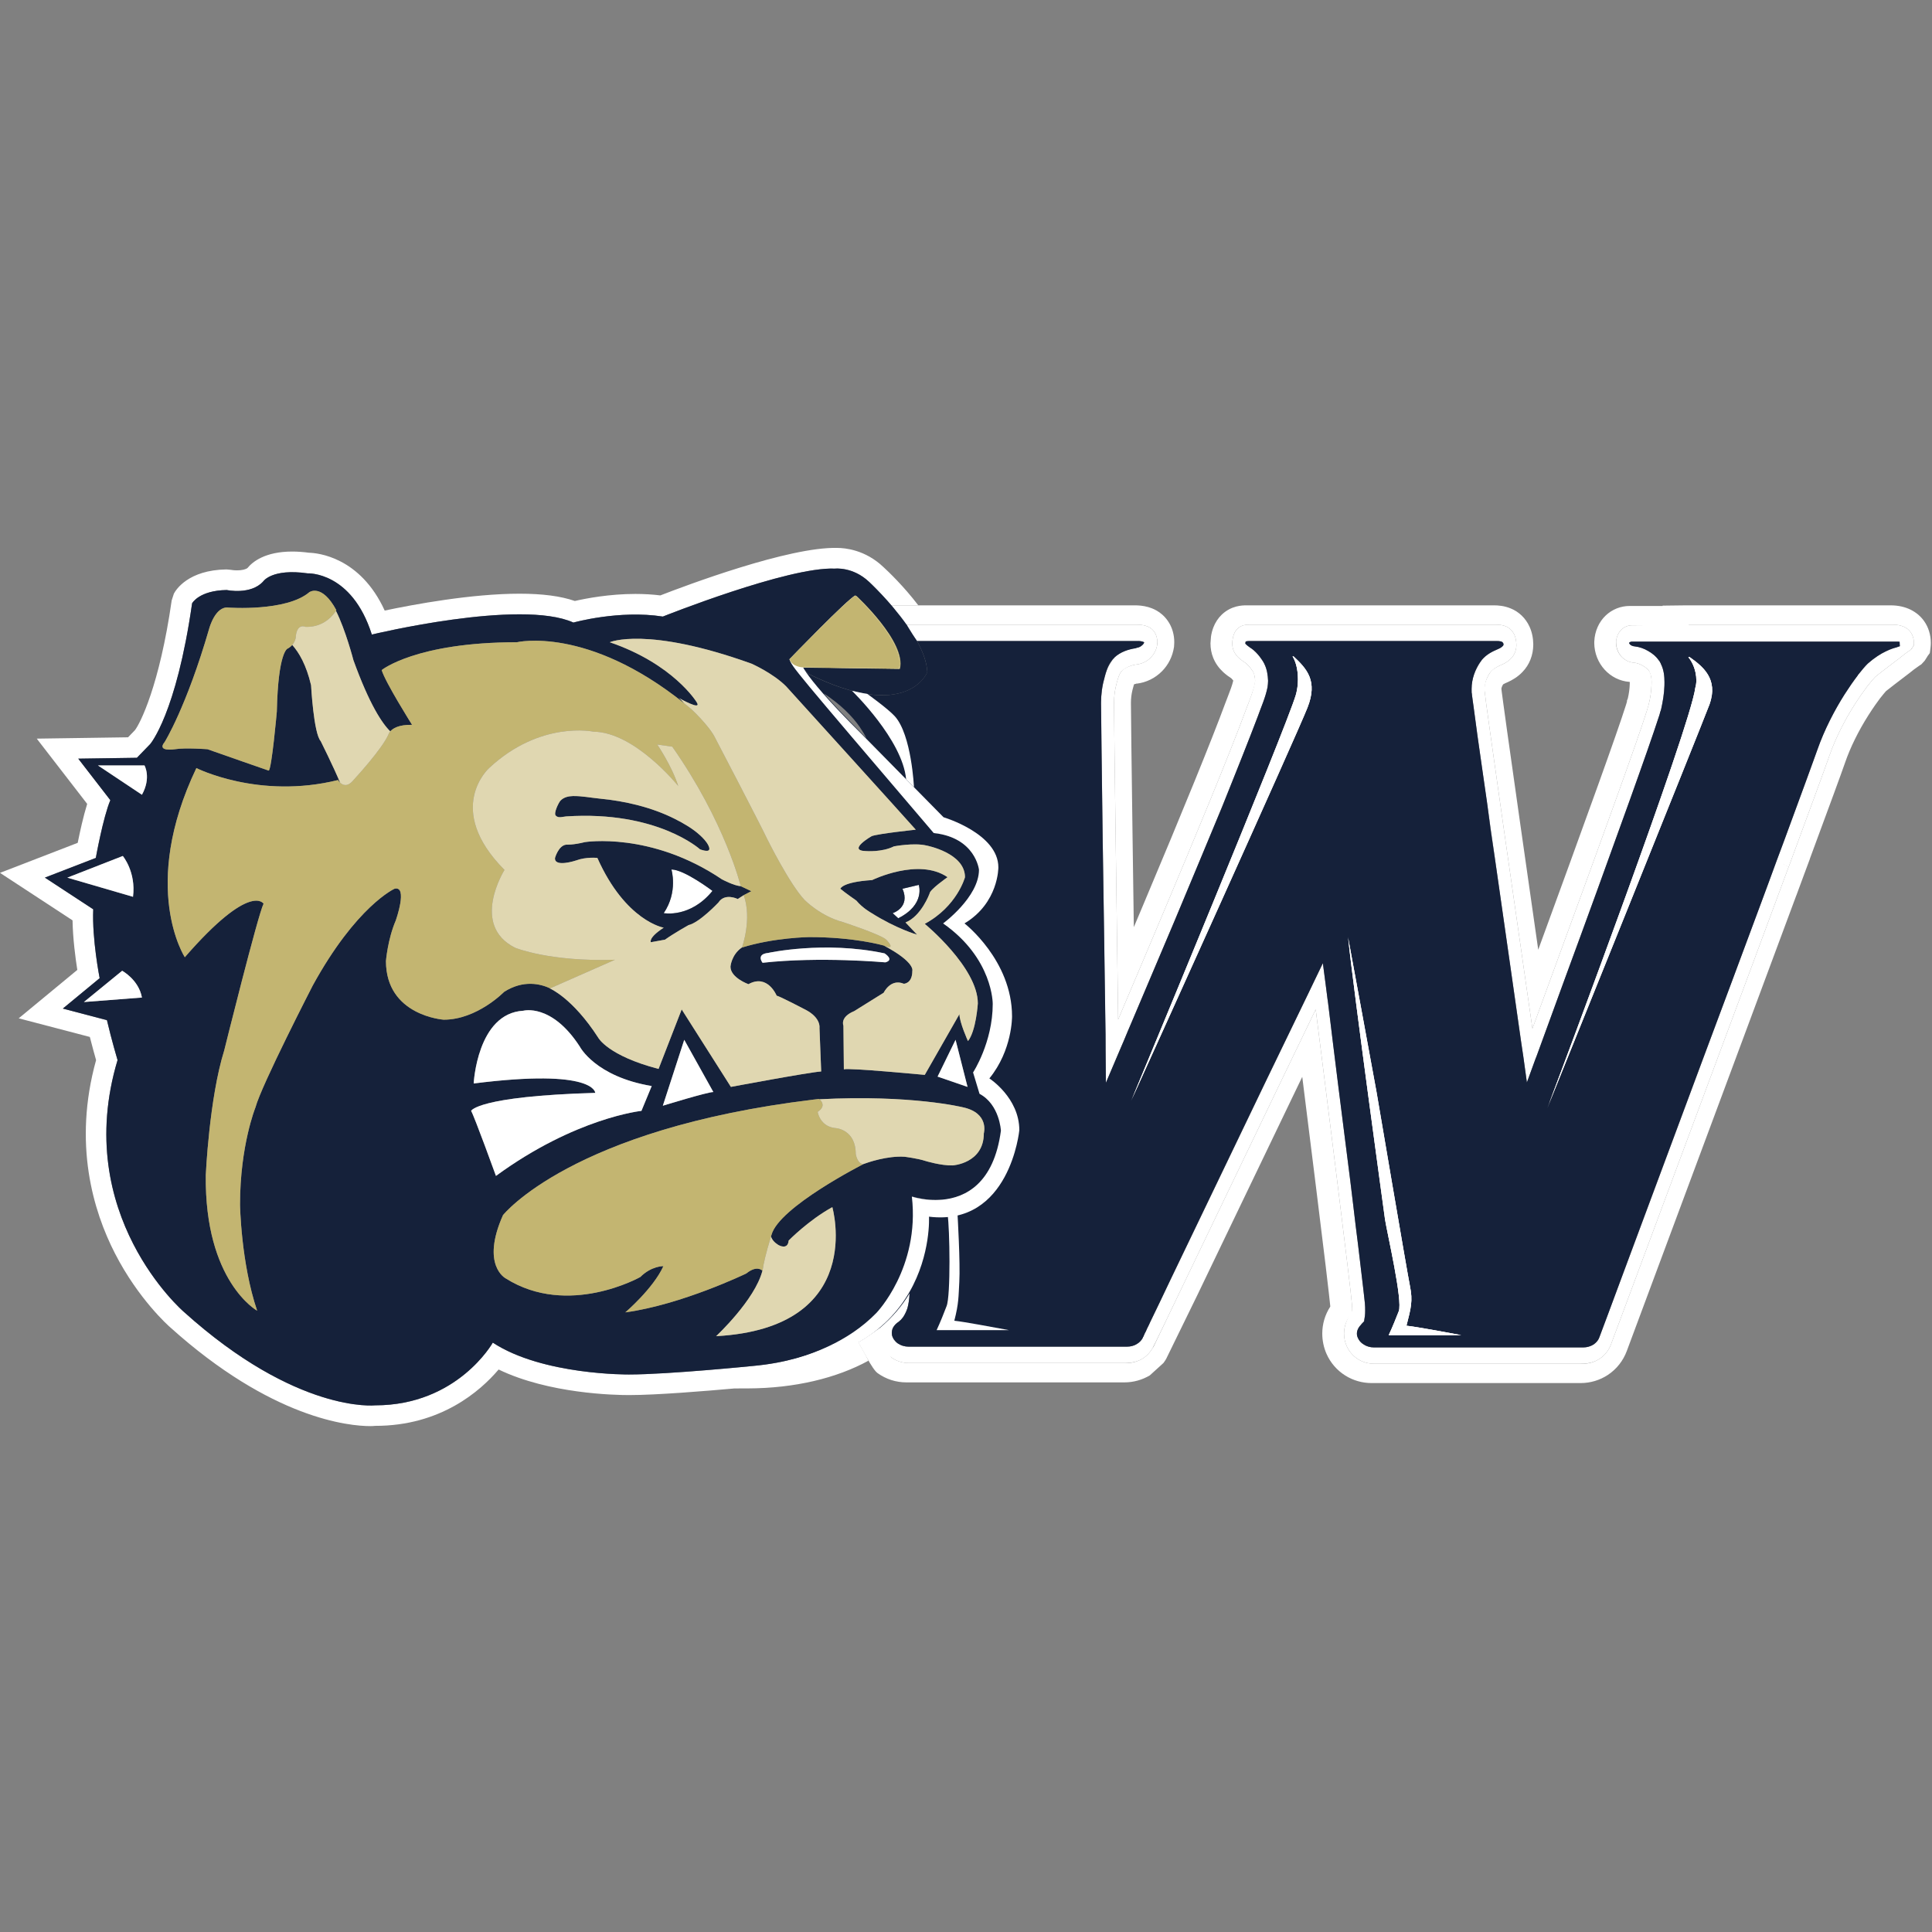<?xml version="1.0" encoding="UTF-8"?>
<svg width="200px" height="200px" viewBox="0 0 200 200" version="1.1" xmlns="http://www.w3.org/2000/svg" xmlns:xlink="http://www.w3.org/1999/xlink">
    <rect x="0" y="0" width="200" height="200" fill="#808080" stroke="none"/>
    <!-- Generator: Sketch 51.3 (57544) - http://www.bohemiancoding.com/sketch -->
    <title>wingate</title>
    <desc>Created with Sketch.</desc>
    <defs></defs>
    <g id="wingate" stroke="none" stroke-width="1" fill="none" fill-rule="evenodd">
        <g id="wingate_BGL" transform="translate(0, 55.721)">
            <g id="wingate">
                <g id="g10" transform="translate(100, 46.409) scale(-1, 1) rotate(-180) translate(-100, -46.409) translate(0, 0.909)" fill-rule="nonzero">
                    <g id="g12">
                        <path d="M94.926,81.278 C106.518,81.278 117.724,81.278 117.724,81.278 C117.973,81.28 118.269,81.239 118.407,81.164 C118.442,81.08 118.395,80.977 118.277,80.864 C117.902,80.61 117.787,80.589 117.677,80.563 C116.797,80.416 115.996,80.156 115.376,79.568 C114.651,78.711 114.481,77.981 114.339,77.472 C114.102,76.622 113.984,75.744 113.984,74.866 C113.984,73.811 114.055,67.874 114.153,60.888 C114.248,53.909 114.362,45.863 114.437,40.552 C114.449,39.938 114.457,39.366 114.461,38.84 L114.489,35.529 L115.72,38.453 C115.909,38.907 116.126,39.407 116.359,39.954 C116.592,40.504 116.844,41.095 117.113,41.734 C118.347,44.64 119.926,48.356 121.575,52.276 C124.878,60.109 128.476,68.794 130.208,73.483 C130.532,74.373 130.986,75.369 131.211,76.495 C131.25,76.716 131.266,76.93 131.266,77.146 C131.258,77.738 131.159,78.355 130.883,78.91 C130.717,79.205 130.252,80.018 129.486,80.543 C129.348,80.634 129.234,80.716 129.143,80.787 C129.083,80.835 129.001,80.917 128.898,81.034 C128.958,81.239 129.068,81.278 129.277,81.278 C130.252,81.278 154.893,81.278 154.893,81.278 C155.22,81.281 155.469,81.21 155.548,81.146 C155.615,81.061 155.635,81.008 155.638,80.87 C155.583,80.75 155.358,80.556 155.07,80.433 C154.482,80.176 153.886,79.903 153.378,79.282 C152.707,78.325 152.34,77.363 152.332,76.312 L152.34,76.038 C152.371,75.774 152.383,75.663 152.403,75.514 C152.431,75.256 152.478,74.927 152.529,74.531 C152.636,73.748 152.782,72.681 152.959,71.4 C153.228,69.485 153.563,67.099 153.942,64.459 C154.064,63.577 154.194,62.669 154.328,61.74 C154.593,59.888 154.865,57.955 155.145,56.007 C155.978,50.17 156.838,44.208 157.457,39.886 C157.544,39.298 157.627,38.737 157.694,38.214 L158.069,35.578 L158.961,38.005 C159.016,38.153 159.079,38.322 159.138,38.502 C159.868,40.501 160.843,43.161 161.928,46.129 C164.102,52.064 166.726,59.249 168.766,64.909 C170.115,68.683 171.204,71.789 171.705,73.363 C171.772,73.574 171.824,73.757 171.871,73.904 C171.911,74.047 171.934,74.142 171.958,74.235 C172.151,75.026 172.269,75.833 172.297,76.649 C172.305,76.771 172.309,76.896 172.309,77.029 C172.305,77.603 172.25,78.291 171.926,78.938 L171.764,79.218 C171.437,79.69 171.05,80.002 170.62,80.252 C170.19,80.499 169.721,80.669 169.247,80.71 C168.955,80.736 168.797,80.851 168.715,80.939 C168.703,81.155 168.797,81.211 168.951,81.211 L183.377,81.211 L196.492,81.211 C196.532,81.211 196.591,81.055 196.67,80.742 C196.145,80.563 195.743,80.452 195.23,80.204 C194.713,79.954 194.066,79.56 193.34,78.921 C193.087,78.677 192.748,78.274 192.326,77.734 C191.907,77.179 191.422,76.49 190.921,75.702 C189.923,74.123 188.865,72.131 188.127,70.004 C187.78,68.991 186.51,65.536 184.734,60.725 C184.482,60.037 184.217,59.322 183.945,58.582 C183.397,57.105 182.813,55.531 182.201,53.887 C180.37,48.953 178.303,43.385 176.255,37.897 C173.536,30.578 170.865,23.4 168.872,18.052 C167.87,15.378 167.045,13.161 166.469,11.611 C165.893,10.064 165.562,9.184 165.562,9.184 C165.467,8.924 165.266,8.661 164.97,8.464 C164.674,8.264 164.291,8.14 163.881,8.14 L142.231,8.14 C141.84,8.14 141.473,8.254 141.181,8.436 C140.889,8.617 140.68,8.866 140.574,9.112 C140.499,9.279 140.471,9.429 140.471,9.575 C140.471,9.87 140.585,10.201 140.909,10.515 L141.201,10.851 C141.296,11.312 141.319,11.569 141.319,11.952 C141.319,12.178 141.312,12.441 141.284,12.745 C141.264,12.977 141.213,13.482 141.134,14.203 C141.047,14.935 140.933,15.888 140.799,17.012 C140.664,18.133 140.511,19.423 140.337,20.829 C140.163,22.233 139.978,23.753 139.781,25.333 C138.999,31.651 138.088,38.936 137.48,43.756 C137.389,44.442 137.311,45.081 137.24,45.661 L136.948,47.913 L136.005,45.964 C135.827,45.589 135.626,45.182 135.409,44.736 C134.296,42.428 132.785,39.298 131.116,35.839 C127.786,28.912 123.84,20.691 121.208,15.219 C120.336,13.394 119.61,11.879 119.097,10.819 C118.975,10.552 118.86,10.316 118.762,10.111 C118.663,9.904 118.58,9.732 118.505,9.588 C118.442,9.448 118.387,9.339 118.355,9.265 C118.19,8.913 117.977,8.673 117.685,8.495 C117.401,8.321 117.034,8.215 116.659,8.215 L94.078,8.215 C93.857,8.215 93.647,8.253 93.453,8.314 C93.26,8.374 93.083,8.465 92.93,8.574 C92.779,8.683 92.656,8.807 92.561,8.939 C92.464,9.073 92.397,9.212 92.36,9.347 C92.327,9.456 92.314,9.559 92.314,9.658 C92.315,9.845 92.362,10.034 92.476,10.239 C92.591,10.439 92.777,10.644 93.039,10.807 C93.176,10.912 93.325,11.046 93.481,11.267 C93.615,11.461 93.797,11.77 93.932,12.204 C94.06,12.607 94.143,13.127 94.156,13.759 C93.416,12.496 92.391,11.256 91.04,10.137 C91.016,9.975 90.976,9.821 90.977,9.658 C90.976,9.357 91.02,9.058 91.105,8.767 C91.207,8.414 91.366,8.104 91.559,7.831 C91.761,7.547 92.002,7.302 92.269,7.11 C92.792,6.735 93.416,6.533 94.078,6.53 L116.402,6.53 C117.231,6.533 117.783,6.686 118.265,6.98 C118.699,7.243 119.066,7.635 119.342,8.127 C119.531,8.464 120.672,10.831 122.353,14.345 C124.984,19.818 128.93,28.041 132.26,34.964 C133.763,38.078 135.137,40.921 136.202,43.138 C136.809,38.325 137.701,31.242 138.463,25.073 C138.853,21.915 139.208,18.995 139.481,16.761 C139.615,15.637 139.725,14.684 139.812,13.958 C139.891,13.254 139.942,12.726 139.954,12.593 C139.978,12.328 139.982,12.121 139.982,11.952 C139.457,11.152 139.134,10.393 139.134,9.575 C139.134,9.134 139.228,8.692 139.406,8.294 C139.674,7.686 140.1,7.236 140.585,6.926 C141.079,6.619 141.639,6.458 142.231,6.458 L163.628,6.458 C164.5,6.458 165.088,6.638 165.597,6.974 C166.099,7.31 166.528,7.81 166.773,8.47 C166.773,8.47 172.025,22.547 177.466,37.18 C180.197,44.501 182.962,51.959 185.152,57.871 L184.549,58.227 L185.16,57.872 C187.346,63.798 188.936,68.119 189.355,69.331 C190.025,71.27 191.02,73.161 191.966,74.652 C192.44,75.395 192.898,76.046 193.28,76.559 C193.663,77.047 193.999,77.438 194.121,77.555 C194.389,77.791 196.583,79.465 196.603,79.469 C196.989,79.796 197.4,80.101 197.822,80.387 C197.944,80.544 197.988,80.617 198.035,80.679 C198.118,80.901 198.126,81.001 198.126,81.093 C198.126,81.502 197.996,81.904 197.802,82.172 C197.609,82.442 197.388,82.599 197.175,82.709 C196.741,82.918 196.323,82.958 195.999,82.962 L174.803,82.962 C174.808,82.948 172.858,82.927 168.951,82.898 C168.545,82.896 168.162,82.75 167.854,82.458 C167.546,82.172 167.322,81.704 167.298,81.18 C167.302,80.01 168.075,79.112 169.156,79.028 C169.421,79.01 169.764,78.891 170.06,78.719 C170.356,78.552 170.612,78.325 170.711,78.173 C170.916,77.786 170.972,77.45 170.972,77.029 L170.964,76.732 C170.944,76.069 170.845,75.391 170.679,74.728 C170.573,74.356 170.522,74.183 170.462,73.988 C169.985,72.477 168.896,69.365 167.543,65.602 C165.515,59.952 162.887,52.77 160.713,46.835 C159.947,44.738 159.245,42.813 158.637,41.148 C157.808,46.889 156.641,55.015 155.642,62.038 C155.114,65.751 154.636,69.141 154.277,71.694 C154.096,72.969 153.954,74.033 153.847,74.811 C153.792,75.212 153.752,75.532 153.729,75.76 L153.689,76.054 C153.669,76.835 153.871,77.449 154.246,77.986 C154.565,78.388 154.944,78.601 155.508,78.844 C155.828,78.989 156.143,79.173 156.432,79.474 C156.712,79.763 156.976,80.255 156.976,80.859 C156.968,81.273 156.901,81.623 156.763,81.925 C156.55,82.386 156.203,82.663 155.879,82.794 C155.548,82.93 155.212,82.959 154.893,82.962 C154.64,82.962 131.763,82.962 129.277,82.962 C128.855,82.958 128.46,82.883 128.113,82.557 C127.943,82.395 127.813,82.18 127.731,81.959 C127.647,81.738 127.604,81.515 127.58,81.294 L127.561,81.028 C127.561,80.767 127.612,80.5 127.703,80.278 C127.841,79.939 128.042,79.71 128.236,79.529 C128.437,79.344 128.642,79.199 128.863,79.055 C129.064,78.921 129.301,78.666 129.471,78.445 C129.553,78.334 129.624,78.232 129.672,78.161 C129.829,77.927 129.936,77.477 129.928,77.146 C129.751,76.077 129.356,75.154 128.993,74.196 C127.293,69.579 123.69,60.885 120.392,53.065 C118.746,49.148 117.168,45.434 115.933,42.524 C115.87,42.371 115.814,42.243 115.751,42.094 C115.68,47.351 115.578,54.561 115.491,60.917 C115.396,67.893 115.321,73.853 115.321,74.866 C115.321,75.557 115.412,76.244 115.601,76.92 C115.743,77.457 115.87,77.865 116.075,78.114 C116.473,78.519 117.124,78.782 117.657,78.843 C118.257,78.915 118.75,79.182 119.113,79.548 C119.472,79.916 119.717,80.363 119.792,80.884 L119.807,81.146 C119.811,81.533 119.697,81.927 119.512,82.198 C119.227,82.611 118.88,82.764 118.573,82.856 C118.265,82.943 117.969,82.959 117.724,82.962 C117.468,82.962 107.359,82.962 96.41,82.962 C95.562,82.962 94.71,82.962 93.856,82.962 C93.932,82.557 94.422,81.925 94.926,81.278 Z" id="path50-path" fill="#FFFFFF"></path>
                        <path d="M81.394,79.671 L88.486,86.761 C88.486,86.761 93.883,82.655 93.798,78.317 L83.823,78.317 C83.823,78.317 82.782,78.25 81.394,79.671" id="path14" fill="#C3B571"></path>
                        <path d="M89.299,71.606 L89.687,71.217 C89.493,71.606 89.271,71.966 88.994,72.382 C88.217,73.493 87.051,74.687 85.274,75.853 C86.19,74.798 87.468,73.438 89.299,71.606 Z M83.247,78.518 C83.421,78.479 83.303,78.351 83.607,77.907 C93.962,72.772 95.989,78.045 95.989,78.045 C95.963,79.074 95.518,80.184 94.934,81.266 C106.511,81.266 117.728,81.266 117.728,81.266 C117.977,81.293 118.253,81.238 118.422,81.155 L118.446,81.127 C118.446,81.072 118.391,80.989 118.28,80.878 C118.198,80.795 118.115,80.712 117.977,80.657 C117.894,80.599 117.783,80.599 117.673,80.572 C117.618,80.544 117.586,80.516 117.535,80.516 C116.809,80.406 116.008,80.156 115.365,79.572 L115.365,79.545 L115.171,79.379 L115.171,79.351 L115.144,79.323 C114.646,78.711 114.481,78.018 114.339,77.491 L114.339,77.463 C114.086,76.629 113.976,75.741 113.976,74.853 C113.976,73.797 114.062,67.886 114.145,60.889 C114.201,57.393 114.26,53.643 114.311,50.092 C114.37,46.565 114.398,43.208 114.449,40.542 C114.449,39.931 114.449,39.376 114.449,38.848 L114.481,35.547 L115.724,38.461 C115.921,38.905 116.118,39.402 116.367,39.961 C116.588,40.512 116.836,41.097 117.113,41.736 C118.336,44.65 119.922,48.34 121.583,52.283 C123.22,56.198 124.945,60.335 126.495,64.055 C127.995,67.803 129.328,71.162 130.22,73.493 C130.524,74.383 130.994,75.381 131.218,76.491 C131.242,76.713 131.274,76.936 131.274,77.158 C131.242,77.741 131.163,78.351 130.883,78.906 C130.855,78.989 130.855,78.989 130.828,79.019 L130.804,79.045 L130.804,79.074 C130.717,79.213 130.248,80.017 129.494,80.544 L129.466,80.544 C129.356,80.629 129.246,80.712 129.135,80.795 C129.052,80.85 128.997,80.934 128.942,80.96 L128.914,81.044 L128.942,81.211 C128.969,81.238 129.08,81.266 129.273,81.266 C130.248,81.266 154.897,81.266 154.897,81.266 C155.232,81.293 155.481,81.211 155.536,81.155 L155.591,81.072 C155.619,81.072 155.646,81.016 155.646,80.878 L155.646,80.85 L155.619,80.822 C155.591,80.738 155.37,80.544 155.062,80.433 C154.478,80.184 153.898,79.907 153.374,79.296 L153.374,79.268 L153.259,79.129 L153.259,79.1 L153.236,79.1 C152.703,78.325 152.344,77.352 152.344,76.324 L152.344,76.269 L152.344,76.046 L152.344,75.88 L152.371,75.825 C152.371,75.77 152.371,75.658 152.399,75.519 C152.427,75.241 152.482,74.965 152.537,74.547 C152.647,73.744 152.79,72.688 152.955,71.41 C153.236,69.496 153.563,67.109 153.954,64.47 C154.064,63.582 154.202,62.666 154.313,61.75 C154.593,59.891 154.873,57.946 155.149,56.005 C155.978,50.174 156.842,44.205 157.449,39.875 C157.536,39.291 157.615,38.737 157.702,38.212 L158.061,35.573 L158.949,38.015 C159.004,38.153 159.087,38.322 159.146,38.514 C159.868,40.512 160.835,43.15 161.92,46.121 C164.118,52.063 166.722,59.252 168.75,64.915 C170.107,68.691 171.192,71.8 171.694,73.355 C171.776,73.576 171.832,73.744 171.859,73.909 C171.915,74.048 171.942,74.131 171.97,74.242 C172.135,75.021 172.277,75.825 172.305,76.658 C172.305,76.77 172.305,76.908 172.305,77.019 C172.305,77.601 172.25,78.296 171.915,78.933 L171.915,78.961 L171.776,79.213 L171.749,79.241 L171.717,79.268 C171.441,79.683 171.054,79.991 170.612,80.239 C170.194,80.488 169.721,80.657 169.251,80.712 C168.943,80.738 168.805,80.85 168.718,80.934 L168.64,81.044 L168.64,81.072 L168.667,81.127 C168.695,81.155 168.805,81.211 168.943,81.211 L183.377,81.211 L196.48,81.211 C196.54,81.211 196.622,81.211 196.65,81.211 L196.678,80.738 L196.287,80.599 C196.149,80.572 195.735,80.461 195.234,80.211 C194.705,79.962 194.07,79.572 193.347,78.933 L193.32,78.906 C193.095,78.684 192.736,78.269 192.318,77.741 L192.318,77.713 C191.903,77.185 191.43,76.491 190.929,75.714 C189.93,74.131 188.877,72.134 188.127,69.995 C187.764,68.995 186.514,65.526 184.738,60.722 C184.489,60.029 184.213,59.335 183.937,58.585 C183.404,57.114 182.824,55.532 182.213,53.894 C180.382,48.953 178.299,43.373 176.247,37.902 C173.524,30.578 170.861,23.414 168.86,18.053 C167.862,15.388 167.057,13.169 166.473,11.616 C165.893,10.06 165.558,9.174 165.558,9.174 C165.471,8.919 165.282,8.671 164.974,8.449 C164.67,8.256 164.28,8.146 163.893,8.146 L142.239,8.146 C141.852,8.146 141.461,8.256 141.181,8.449 C140.878,8.617 140.684,8.866 140.574,9.115 C140.491,9.282 140.463,9.422 140.463,9.588 C140.463,9.867 140.601,10.198 140.905,10.503 L140.933,10.56 L141.071,10.699 L141.213,10.839 L141.241,11.06 C141.292,11.31 141.323,11.559 141.323,11.948 C141.323,12.169 141.323,12.449 141.292,12.753 C141.264,12.973 141.213,13.475 141.126,14.197 C141.043,14.945 140.933,15.891 140.795,16.998 C140.657,18.138 140.518,19.415 140.325,20.831 C140.159,22.22 139.99,23.749 139.793,25.327 C139.378,28.496 138.964,31.909 138.549,35.103 C138.155,38.322 137.768,41.345 137.492,43.762 C137.382,44.429 137.326,45.094 137.24,45.649 L136.94,47.925 L135.993,45.955 C135.827,45.594 135.63,45.178 135.409,44.733 C134.3,42.428 132.773,39.291 131.104,35.848 C127.774,28.91 123.832,20.694 121.196,15.223 C120.336,13.392 119.614,11.892 119.085,10.811 C118.975,10.56 118.86,10.308 118.75,10.117 C118.671,9.894 118.584,9.726 118.501,9.588 C118.446,9.45 118.391,9.339 118.363,9.255 L118.336,9.229 L118.308,9.174 L118.308,9.142 C118.198,8.919 117.977,8.671 117.697,8.505 C117.397,8.312 117.034,8.227 116.643,8.227 L94.074,8.227 C93.852,8.227 93.658,8.256 93.464,8.312 C93.269,8.367 93.075,8.479 92.935,8.56 C92.771,8.671 92.659,8.809 92.546,8.949 C92.463,9.062 92.408,9.201 92.353,9.339 C92.325,9.45 92.325,9.56 92.325,9.645 C92.325,9.837 92.353,10.032 92.463,10.227 C92.603,10.448 92.771,10.642 93.047,10.811 L93.075,10.839 L93.102,10.866 C93.186,10.922 93.324,11.06 93.491,11.283 C93.602,11.449 93.797,11.78 93.935,12.199 C94.046,12.614 94.129,13.142 94.157,13.751 C93.407,12.504 92.381,11.256 91.047,10.142 C88.299,7.868 84.163,6.146 77.806,6.065 C78.973,6.175 82.387,6.617 85.856,8.256 C87.578,9.062 89.326,10.198 90.799,11.697 C90.799,11.697 95.324,16.363 94.49,23.749 C94.49,23.749 95.24,23.495 96.323,23.414 C96.738,23.385 97.183,23.385 97.629,23.439 C100.016,23.662 102.958,25.077 103.707,30.578 C103.707,30.578 103.567,33.294 101.486,34.377 L100.821,36.6 C100.821,36.6 102.875,39.708 102.875,43.707 C102.875,43.817 102.847,48.426 97.711,52.034 C97.711,52.034 101.43,54.754 101.43,57.586 C101.43,57.586 101.069,60.918 96.738,61.391 C82.082,78.573 82.109,78.546 81.831,79.351 C81.831,79.351 82.782,78.621 83.247,78.518 Z M117.199,33.905 C118.699,37.183 134.272,71.606 135.354,74.383 C136.435,77.13 135.302,78.38 133.913,79.683 L133.803,79.683 C134.383,78.767 134.549,77.047 134.13,75.658 C133.104,72.217 118.561,37.183 117.199,33.905 Z M139.572,50.479 C140.159,44.815 143.375,21.386 143.375,21.386 C143.6,19.997 145.238,12.948 144.796,11.892 C144.539,11.226 144.125,10.198 143.766,9.422 L151.263,9.422 C149.428,9.756 146.654,10.281 145.601,10.393 C146.07,12.224 146.263,12.973 145.96,14.473 C145.652,15.972 142.487,34.6 142.487,34.6 C142.294,35.685 139.879,48.842 139.572,50.479 Z M160.227,33.018 C160.255,33.101 160.282,33.211 160.338,33.353 C162.086,37.626 175.939,72.022 176.965,74.714 C177.912,77.378 176.247,78.656 174.913,79.601 L174.775,79.601 C175.525,78.684 175.773,77.323 175.497,76.435 C174.996,72.41 161.975,37.681 160.338,33.353 C160.282,33.211 160.255,33.101 160.227,33.018 Z" id="path16" fill="#15213A"></path>
                        <path d="M199.187,83.328 C198.836,83.826 198.394,84.205 197.802,84.509 C197.187,84.807 196.528,84.958 195.746,84.965 L174.554,84.965 L172.112,84.935 L172.12,84.901 L168.695,84.901 C167.767,84.898 166.888,84.545 166.229,83.92 C165.522,83.255 165.088,82.29 165.041,81.234 L165.037,81.071 C165.057,78.93 166.655,77.194 168.679,77.041 C168.687,77.039 168.695,77.034 168.715,77.029 L168.711,76.79 C168.695,76.324 168.628,75.833 168.513,75.33 L168.422,75.099 L168.422,74.992 C168.391,74.884 168.347,74.747 168.3,74.59 C167.87,73.227 166.868,70.355 165.404,66.28 C163.577,61.191 161.265,54.858 159.237,49.314 C158.625,53.548 157.97,58.131 157.378,62.322 C156.846,66.032 156.368,69.42 156.013,71.971 C155.844,73.172 155.705,74.182 155.603,74.945 L155.583,75.093 C155.528,75.47 155.493,75.777 155.457,76.035 L155.425,76.323 C155.425,76.386 155.469,76.574 155.603,76.787 C155.638,76.809 155.702,76.843 155.812,76.896 L156.104,77.027 C156.499,77.21 157.091,77.52 157.615,78.078 C158.318,78.803 158.724,79.808 158.724,80.918 C158.724,80.929 158.724,80.938 158.724,80.947 C158.716,81.604 158.582,82.215 158.337,82.754 C157.935,83.636 157.233,84.308 156.384,84.646 C155.702,84.928 155.07,84.964 154.64,84.965 L129.009,84.965 C128.63,84.963 127.482,84.955 126.484,84.011 C126.105,83.65 125.801,83.186 125.6,82.663 C125.485,82.354 125.402,82.026 125.359,81.712 L125.308,81.028 C125.308,80.503 125.406,79.98 125.596,79.522 C125.821,78.968 126.16,78.489 126.626,78.054 C126.918,77.786 127.202,77.585 127.47,77.408 C127.498,77.382 127.561,77.311 127.632,77.225 C127.644,77.206 127.659,77.19 127.667,77.171 C127.565,76.711 127.336,76.119 127.095,75.493 L126.862,74.888 C125.462,71.095 122.585,64.014 118.296,53.84 C117.981,53.101 117.677,52.371 117.373,51.652 L117.243,60.944 C117.14,68.483 117.073,73.946 117.073,74.866 C117.073,75.323 117.128,75.776 117.235,76.214 L117.29,76.413 L117.29,76.417 L117.353,76.648 L117.353,76.649 C117.369,76.704 117.381,76.75 117.397,76.79 C117.472,76.817 117.566,76.843 117.633,76.851 L117.625,77.015 L117.645,76.854 C118.659,76.975 119.571,77.419 120.293,78.147 C120.956,78.823 121.382,79.666 121.536,80.669 L121.559,81.121 C121.571,81.915 121.334,82.723 120.908,83.333 C120.19,84.385 119.223,84.677 118.868,84.785 C118.304,84.943 117.811,84.964 117.468,84.965 L92.285,84.965 C92.763,84.34 93.213,83.662 93.635,82.962 C104.585,82.962 117.468,82.962 117.468,82.962 C117.618,82.962 117.724,82.962 117.724,82.962 C117.969,82.959 118.265,82.943 118.573,82.856 C118.88,82.764 119.227,82.611 119.512,82.198 C119.697,81.927 119.811,81.533 119.807,81.146 L119.803,80.948 L119.8,80.918 L119.792,80.884 C119.717,80.363 119.472,79.916 119.113,79.548 C118.75,79.182 118.257,78.915 117.657,78.843 C117.124,78.782 116.473,78.519 116.189,78.236 L116.075,78.114 C115.87,77.865 115.743,77.457 115.601,76.925 L115.601,76.922 L115.601,76.92 C115.412,76.244 115.321,75.557 115.321,74.866 C115.321,73.853 115.396,67.893 115.491,60.917 C115.578,54.561 115.68,47.351 115.751,42.094 C115.814,42.243 115.87,42.371 115.933,42.524 C117.168,45.434 118.746,49.148 120.392,53.065 C123.69,60.885 127.293,69.579 128.993,74.195 L128.993,74.196 C129.356,75.154 129.751,76.077 129.908,76.891 L129.928,77.146 C129.936,77.477 129.829,77.927 129.739,78.053 L129.723,78.082 L129.672,78.161 C129.624,78.232 129.553,78.334 129.471,78.445 C129.301,78.666 129.064,78.921 128.863,79.053 L128.867,79.051 L128.863,79.055 C128.642,79.199 128.437,79.344 128.236,79.529 C128.042,79.71 127.841,79.939 127.703,80.278 C127.612,80.5 127.561,80.767 127.561,81.028 L127.58,81.298 L127.58,81.301 L127.58,81.294 C127.604,81.515 127.647,81.738 127.731,81.959 C127.813,82.18 127.943,82.395 128.113,82.557 C128.46,82.883 128.855,82.958 129.277,82.962 C131.763,82.962 154.64,82.962 154.64,82.962 C154.794,82.962 154.893,82.962 154.893,82.962 C155.212,82.959 155.548,82.93 155.879,82.794 C156.203,82.663 156.55,82.386 156.763,81.925 C156.901,81.623 156.968,81.273 156.972,80.911 L156.972,80.918 L156.976,80.859 C156.976,80.255 156.712,79.763 156.432,79.474 C156.143,79.173 155.828,78.989 155.52,78.847 L155.512,78.846 L155.508,78.844 C154.944,78.601 154.565,78.388 154.313,78.078 L154.246,77.986 C153.871,77.449 153.669,76.835 153.674,76.313 L153.674,76.164 L153.677,76.156 L153.689,76.054 L153.725,75.78 L153.725,75.77 L153.729,75.76 C153.752,75.532 153.792,75.212 153.847,74.818 L153.847,74.811 C153.954,74.033 154.096,72.969 154.277,71.694 C154.636,69.141 155.114,65.751 155.642,62.038 C156.641,55.015 157.808,46.889 158.637,41.148 C159.245,42.813 159.947,44.738 160.713,46.835 C162.887,52.77 165.515,59.952 167.543,65.602 C168.896,69.365 169.985,72.477 170.462,73.988 C170.522,74.183 170.573,74.356 170.612,74.486 C170.652,74.613 170.679,74.713 170.679,74.713 L170.679,74.721 L170.679,74.728 C170.845,75.391 170.944,76.069 170.964,76.727 L170.964,76.732 L170.972,77.029 C170.972,77.45 170.916,77.786 170.798,78.03 L170.711,78.173 C170.612,78.325 170.356,78.552 170.06,78.719 C169.764,78.891 169.421,79.01 169.156,79.028 C168.075,79.112 167.302,80.01 167.294,81.087 L167.298,81.171 L167.298,81.18 C167.322,81.704 167.546,82.172 167.854,82.458 C168.162,82.75 168.545,82.896 168.951,82.898 L174.566,82.898 L174.819,82.898 C174.811,82.918 174.811,82.941 174.803,82.962 L195.746,82.962 L195.999,82.962 C196.323,82.958 196.741,82.918 197.175,82.709 C197.388,82.599 197.609,82.442 197.802,82.172 C197.996,81.904 198.126,81.502 198.126,81.093 C198.126,81.001 198.118,80.901 198.102,80.796 C198.078,80.761 198.063,80.717 198.035,80.679 C197.988,80.617 197.944,80.544 197.905,80.475 C197.877,80.446 197.849,80.417 197.822,80.387 C197.4,80.101 196.989,79.796 196.603,79.469 C196.583,79.465 194.389,77.791 194.121,77.555 C193.999,77.438 193.663,77.047 193.28,76.559 C192.898,76.046 192.44,75.395 191.966,74.652 C191.02,73.161 190.025,71.27 189.351,69.328 L189.355,69.331 C188.936,68.119 187.346,63.798 185.16,57.872 L184.549,58.227 L185.152,57.871 C182.962,51.959 180.197,44.501 177.466,37.18 C172.025,22.547 166.773,8.471 166.773,8.471 L166.773,8.47 C166.528,7.81 166.099,7.31 165.597,6.974 C165.088,6.638 164.5,6.458 163.881,6.458 L163.628,6.458 L142.231,6.458 C141.639,6.458 141.079,6.619 140.585,6.926 C140.1,7.236 139.674,7.686 139.406,8.292 L139.406,8.294 C139.228,8.692 139.134,9.134 139.134,9.575 C139.134,10.393 139.457,11.152 139.974,11.705 C139.978,11.776 139.982,11.845 139.982,11.952 C139.982,12.121 139.978,12.328 139.954,12.579 L139.954,12.587 L139.954,12.593 C139.942,12.726 139.891,13.254 139.812,13.958 C139.725,14.684 139.615,15.637 139.481,16.761 C139.208,18.995 138.853,21.915 138.463,25.073 C137.701,31.242 136.809,38.325 136.202,43.138 C135.137,40.921 133.763,38.078 132.26,34.964 C128.93,28.041 124.984,19.818 122.353,14.345 C120.672,10.831 119.531,8.464 119.448,8.286 L119.433,8.258 L119.405,8.207 L119.346,8.12 L119.342,8.127 C119.066,7.635 118.699,7.243 118.265,6.98 C117.783,6.686 117.231,6.533 116.659,6.53 L116.402,6.53 L94.078,6.53 C93.416,6.533 92.792,6.735 92.269,7.11 C92.002,7.302 91.244,9.851 91.04,10.137 C90.451,9.706 89.491,9.021 88.834,8.661 C89.211,8.138 90.253,5.908 90.85,5.483 C91.718,4.861 92.746,4.527 93.826,4.526 L116.406,4.526 C117.329,4.527 118.233,4.78 119.026,5.249 L120.439,6.533 C120.537,6.666 120.632,6.805 120.715,6.947 L123.907,13.477 C126.535,18.95 130.481,27.173 133.815,34.093 L134.809,36.155 C135.267,32.503 135.768,28.504 136.222,24.828 C136.608,21.67 136.971,18.754 137.24,16.525 L137.567,13.723 C137.63,13.179 137.674,12.745 137.701,12.498 L137.709,12.415 C137.709,12.401 137.709,12.386 137.709,12.371 C137.168,11.541 136.881,10.575 136.881,9.575 C136.881,8.858 137.031,8.136 137.322,7.477 C137.737,6.542 138.412,5.767 139.272,5.23 C140.08,4.725 141.016,4.457 141.978,4.455 L163.632,4.455 C164.642,4.457 165.621,4.752 166.458,5.307 C167.349,5.901 168.024,6.755 168.403,7.769 C168.403,7.769 173.651,21.847 179.092,36.48 C181.487,42.908 183.913,49.437 185.953,54.936 L185.957,54.935 L186.786,57.178 C186.9,57.491 187.015,57.801 187.129,58.101 L187.37,58.747 L187.362,58.748 C189.433,64.347 190.633,67.613 191,68.678 C191.536,70.24 192.393,71.981 193.411,73.58 C193.908,74.363 194.346,74.976 194.618,75.335 C194.914,75.713 195.151,75.989 195.238,76.086 C195.526,76.319 196.563,77.118 197.139,77.555 L197.64,77.936 C197.96,78.203 198.315,78.469 198.698,78.729 L198.895,78.856 L199.242,79.232 L199.503,79.643 C199.515,79.663 199.526,79.682 199.534,79.702 L199.775,80.025 L199.842,80.548 C199.87,80.753 199.878,80.953 199.878,81.076 C199.882,81.889 199.629,82.714 199.187,83.328" id="path18" fill="#FFFFFF"></path>
                        <path d="M137.398,43.759 C137.339,44.442 137.287,45.081 137.24,45.661 C137.287,45.081 137.339,44.442 137.398,43.759 L137.398,43.758 L137.398,43.756 L137.398,43.758 L137.398,43.759" id="path20" fill="#FFFFFF"></path>
                        <path d="M152.486,74.531 C152.452,74.927 152.421,75.256 152.403,75.514 C152.421,75.256 152.452,74.927 152.486,74.531 L152.486,74.531" id="path22" fill="#FFFFFF"></path>
                        <path d="M155.145,56.007 C154.865,57.955 154.593,59.888 154.328,61.74 C154.194,62.669 154.064,63.577 153.942,64.459 C154.064,63.577 154.194,62.669 154.324,61.74 C154.593,59.888 154.865,57.955 155.145,56.007" id="path24" fill="#FFFFFF"></path>
                        <path d="M116.359,39.954 C116.126,39.407 115.909,38.907 115.72,38.453 L114.489,35.529 L115.72,38.453 C115.909,38.907 116.126,39.407 116.359,39.954" id="path26" fill="#FFFFFF"></path>
                        <polygon id="path28" fill="#FFFFFF" points="129.478 80.546 129.484 80.544 129.484 80.544"></polygon>
                        <polygon id="path30" fill="#FFFFFF" points="171.96 74.238 171.958 74.235 171.96 74.235"></polygon>
                        <path d="M118.176,80.792 C118.129,80.743 118.064,80.693 117.981,80.653 C118.064,80.693 118.129,80.743 118.176,80.792" id="path32" fill="#FFFFFF"></path>
                        <polyline id="path34" fill="#FFFFFF" points="168.636 81.032 168.638 81.017 168.688 80.939 168.638 81.017 168.636 81.032"></polyline>
                        <path d="M117.529,80.519 C117.568,80.524 117.592,80.54 117.626,80.548 C117.592,80.54 117.566,80.524 117.527,80.519 L117.529,80.519" id="path36" fill="#FFFFFF"></path>
                        <path d="M80.287,18.95 C80.28,18.955 80.273,18.96 80.264,18.966 C80.273,18.957 80.28,18.956 80.287,18.95" id="path38" fill="#FFFFFF"></path>
                        <path d="M80.504,18.777 C80.541,18.752 80.557,18.742 80.567,18.738 C80.556,18.745 80.531,18.759 80.504,18.777" id="path40" fill="#FFFFFF"></path>
                        <path d="M88.685,8.985 C88.685,8.985 88.132,9.461 85.847,8.254 C83.936,7.386 81.316,6.536 78.01,6.233 C78.01,6.233 69.194,5.344 65.117,5.344 C65.117,5.344 56.183,5.249 51.015,8.641 C51.015,8.641 47.37,2.15 38.837,2.15 C38.837,2.15 30.746,1.265 19.014,11.843 C19.014,11.843 7.368,21.887 12.169,37.889 C12.169,37.889 11.556,39.942 11.069,42.024 L6.506,43.223 L10.316,46.368 C10.316,46.368 9.519,50.399 9.652,53.501 L4.646,56.78 L9.918,58.817 C9.918,58.817 10.672,63.026 11.423,64.796 L8.101,69.094 L14.172,69.184 L15.545,70.601 C15.545,70.601 18.247,73.703 19.886,85.176 C19.886,85.176 20.594,86.506 23.473,86.552 C23.473,86.552 25.954,86.019 27.24,87.435 C27.24,87.435 28.126,88.809 31.847,88.277 C31.847,88.277 36.41,88.499 38.492,81.941 C38.492,81.941 53.866,85.664 59.359,83.183 C59.359,83.183 64.099,84.512 68.617,83.803 C68.617,83.803 81.598,88.987 86.427,88.766 C86.427,88.766 88.288,88.987 89.972,87.392 C89.972,87.392 91.04,86.4 92.274,84.965 L95.062,84.965 C93.561,86.938 91.965,88.459 91.439,88.94 C89.564,90.718 87.479,90.909 86.671,90.909 C81.683,91.042 71.031,87.031 68.359,85.994 C67.539,86.095 66.674,86.146 65.78,86.146 C63.084,86.146 60.676,85.684 59.506,85.417 C58.041,85.924 56.158,86.17 53.78,86.17 C48.808,86.17 42.842,85.061 39.823,84.425 C37.282,89.983 32.868,90.387 31.996,90.41 C31.384,90.492 30.799,90.534 30.253,90.534 C27.426,90.534 26.133,89.456 25.627,88.837 C25.449,88.684 25.036,88.587 24.551,88.587 C24.183,88.587 23.905,88.64 23.905,88.64 L23.441,88.683 C19.488,88.623 18.213,86.581 17.999,86.173 L17.773,85.478 C16.51,76.638 14.489,72.697 13.961,72.035 L13.255,71.305 L3.804,71.167 L9.025,64.412 C8.621,63.104 8.269,61.503 8.045,60.38 L0,57.272 L7.509,52.355 C7.544,50.458 7.805,48.477 8.003,47.225 L1.936,42.213 L9.3,40.286 C9.548,39.311 9.792,38.433 9.947,37.887 C7.541,29.223 9.659,22.252 11.893,17.892 C14.342,13.112 17.479,10.35 17.586,10.257 C28.143,0.739 36.147,0 38.347,0 C38.522,0 38.684,0.01 38.837,0.026 C45.612,0.018 49.717,3.621 51.617,5.859 C56.821,3.35 63.621,3.212 65.117,3.212 C67.985,3.212 73.135,3.638 76.03,3.898 L77.394,3.902 C82.295,3.914 86.605,4.97 89.9,6.769 C89.767,7.056 89.551,7.45 89.38,7.764 C89.266,7.973 89.034,8.38 88.685,8.985 Z" id="path42" fill="#FFFFFF"></path>
                        <path d="M92.314,9.621 C92.314,9.527 92.323,9.43 92.344,9.327 C92.369,9.198 92.413,9.066 92.477,8.939 C92.413,9.066 92.369,9.198 92.344,9.327 C92.323,9.43 92.314,9.527 92.314,9.621" id="path44" fill="#FFFFFF"></path>
                        <polyline id="path46" fill="#15213A" points="166.773 8.471 166.773 8.47 166.773 8.471"></polyline>
                        <path d="M89.972,87.392 C88.288,88.987 86.427,88.766 86.427,88.766 C81.598,88.987 68.617,83.803 68.617,83.803 C64.099,84.512 59.359,83.183 59.359,83.183 C53.866,85.664 38.492,81.941 38.492,81.941 C36.41,88.499 31.847,88.277 31.847,88.277 C28.126,88.809 27.24,87.435 27.24,87.435 C25.954,86.019 23.473,86.552 23.473,86.552 C20.594,86.506 19.886,85.176 19.886,85.176 C18.247,73.703 15.545,70.601 15.545,70.601 L14.172,69.184 L8.101,69.094 L11.423,64.796 C10.672,63.026 9.918,58.817 9.918,58.817 L4.646,56.78 L9.652,53.501 C9.519,50.399 10.316,46.368 10.316,46.368 L6.506,43.223 L11.069,42.024 C11.556,39.942 12.169,37.889 12.169,37.889 C7.368,21.887 19.014,11.843 19.014,11.843 C30.746,1.265 38.837,2.15 38.837,2.15 C47.37,2.15 51.015,8.641 51.015,8.641 C56.183,5.249 65.117,5.344 65.117,5.344 C69.194,5.344 78.01,6.233 78.01,6.233 C81.316,6.536 83.936,7.386 85.851,8.254 C87.582,9.073 89.328,10.188 90.811,11.707 C90.811,11.707 95.331,16.36 94.489,23.759 C94.489,23.759 95.246,23.503 96.33,23.426 C96.728,23.398 97.171,23.397 97.636,23.438 C100.005,23.657 102.969,25.077 103.703,30.579 C103.703,30.579 103.571,33.282 101.489,34.392 L100.825,36.606 C100.825,36.606 102.863,39.706 102.863,43.691 C102.863,43.691 102.906,48.389 97.723,52.021 C97.723,52.021 101.43,54.74 101.43,57.576 C101.43,57.576 101.08,60.905 96.746,61.379 C82.076,78.576 82.121,78.535 81.818,79.356 C81.818,79.356 87.887,85.648 88.64,85.958 C88.64,85.958 93.868,81.172 93.161,78.382 L83.236,78.516 C83.236,78.516 83.315,78.34 83.613,77.916 C93.967,72.77 95.996,78.043 95.996,78.043 C95.952,79.069 95.524,80.185 94.926,81.278 C94.489,81.925 94.489,81.941 93.856,82.962 C92.121,85.408 89.972,87.392 89.972,87.392 Z M136.158,43.489 L136.158,43.491 L136.158,43.486 L136.158,43.489 Z M100.16,35.114 L97.06,36.181 L98.919,39.99 L100.16,35.114 Z M101.845,30.308 C101.845,27.186 98.621,26.987 98.621,26.987 C97.424,26.951 95.796,27.45 95.796,27.45 C95,27.716 93.636,27.884 93.636,27.884 C91.855,27.997 89.853,27.304 89.347,27.115 C89.351,27.115 89.358,27.115 89.361,27.113 C89.361,27.113 80.636,22.678 79.863,19.796 C79.863,19.796 79.844,19.74 79.816,19.648 C79.878,19.364 80.08,19.135 80.264,18.975 C80.277,18.965 80.287,18.958 80.299,18.95 C80.375,18.886 80.449,18.831 80.504,18.797 C80.545,18.77 80.583,18.748 80.6,18.738 C80.604,18.734 80.625,18.725 80.625,18.725 C80.625,18.725 81.555,18.192 81.643,19.212 C81.643,19.212 83.725,21.336 86.162,22.666 C86.162,22.666 89.749,10.172 74.133,9.31 C74.133,9.31 78.159,13.059 78.926,16.089 C78.817,16.196 78.28,16.627 77.258,15.801 C77.258,15.801 70.597,12.575 64.734,11.774 C64.734,11.774 67.621,14.236 68.675,16.559 C68.675,16.559 67.444,16.592 66.284,15.434 C66.284,15.434 58.823,11.211 52.352,15.291 C52.352,15.291 49.747,16.63 52.069,21.838 C52.069,21.838 59.137,30.767 84.186,33.795 C84.174,33.797 84.163,33.797 84.163,33.797 C84.193,33.801 84.22,33.801 84.248,33.803 C84.427,33.825 84.605,33.846 84.787,33.866 C84.787,33.866 84.805,33.857 84.83,33.834 C94.342,34.33 99.683,33.002 99.683,33.002 C102.445,32.402 101.845,30.308 101.845,30.308 Z M12.646,47.136 C12.646,47.136 14.362,46.211 14.693,44.364 L8.685,43.9 L12.646,47.136 Z M12.713,59.019 C12.713,59.019 14.099,57.369 13.769,54.793 L6.968,56.776 L12.713,59.019 Z M10.137,68.394 L14.956,68.394 C14.956,68.394 15.683,67.139 14.693,65.357 L10.137,68.394 Z M49.036,35.469 C49.036,35.469 49.392,42.734 54.175,43 C54.175,43 57.1,43.8 60.024,39.281 C60.024,39.281 61.619,36.178 67.464,35.204 L66.402,32.633 C66.402,32.633 59.58,31.926 51.341,25.9 C51.341,25.9 49.125,32.017 48.77,32.633 C48.77,32.633 49.392,34.14 61.619,34.496 C61.619,34.496 61.619,37.064 49.036,35.469 Z M73.845,34.584 C73.225,34.584 68.617,33.166 68.617,33.166 L70.833,39.99 L73.845,34.584 Z M78.94,47.964 C78.94,47.964 78.231,48.849 79.515,48.982 C79.515,48.982 85.32,50.267 91.565,48.938 C91.565,48.938 92.629,48.275 91.654,48.007 C91.654,48.007 84.876,48.627 78.94,47.964 Z M17.05,70.822 C17.05,70.822 19.309,74.455 21.657,82.562 C21.657,82.562 22.278,84.91 23.651,84.733 C23.651,84.733 29.632,84.291 32.024,86.328 C32.024,86.328 33.31,87.259 34.816,84.469 C34.816,84.469 34.8,84.441 34.776,84.399 C35.779,82.412 36.587,79.285 36.587,79.285 C38.246,74.704 39.552,72.75 40.4,71.918 C40.657,72.214 41.263,72.624 42.657,72.596 C42.657,72.596 39.867,77.026 39.512,78.265 C39.512,78.265 43.055,81.146 53.512,81.146 C53.512,81.146 60.764,82.883 70.829,74.823 C70.586,75.106 70.38,75.318 70.257,75.386 C70.257,75.386 72.738,73.969 72.117,74.943 C72.117,74.943 69.725,78.886 63.124,81.146 C63.124,81.146 66.934,82.828 77.789,78.93 C77.789,78.93 80.003,77.956 81.377,76.582 C81.377,76.582 93.87,62.804 94.8,61.74 C94.8,61.74 90.989,61.342 90.238,61.076 C90.238,61.076 87.625,59.57 89.661,59.526 C89.661,59.526 91.301,59.392 92.54,60.014 C92.54,60.014 94.622,60.412 95.908,60.101 C95.908,60.101 99.895,59.348 99.895,56.823 C99.895,56.823 99.096,53.811 95.731,51.994 C95.731,51.994 101.225,47.476 101.225,43.756 C101.225,43.756 101.048,40.919 100.204,39.856 C100.204,39.856 99.32,41.805 99.32,42.645 L95.731,36.358 C95.731,36.358 87.846,37.109 87.357,36.932 L87.312,41.45 C87.312,41.45 86.915,42.337 88.422,42.957 L91.478,44.862 C91.478,44.862 92.187,46.368 93.561,45.792 C93.561,45.792 94.444,45.792 94.444,47.122 C94.444,47.122 94.793,47.995 91.509,49.74 C91.301,49.8 88.419,50.623 83.769,50.623 C83.769,50.623 80.085,50.576 76.775,49.53 C75.705,48.774 75.618,47.562 75.618,47.562 C75.618,46.413 77.478,45.747 77.478,45.747 C79.473,46.856 80.402,44.552 80.402,44.552 C80.623,44.552 83.414,43.089 83.414,43.089 C85.009,42.247 84.832,41.226 84.832,41.226 L85.009,36.713 C83.681,36.62 75.662,35.114 75.662,35.114 L70.568,43.135 L68.174,36.975 C62.902,38.351 61.928,40.211 61.928,40.211 C59.271,44.331 56.923,45.305 56.923,45.305 L56.949,45.317 C55.961,45.779 54.182,46.228 52.182,44.95 C52.182,44.95 49.392,42.072 45.934,42.072 C45.934,42.072 39.954,42.47 39.954,48.142 C39.954,48.142 40.132,50.399 40.973,52.348 C40.973,52.348 42.259,55.981 40.84,55.627 C40.84,55.627 36.897,53.854 32.378,45.616 C32.378,45.616 27.063,35.294 26.443,32.988 C26.443,32.988 24.847,29.048 24.847,22.933 C24.847,22.933 24.937,16.907 26.62,11.946 C26.62,11.946 21.172,14.961 21.303,25.99 C21.303,25.99 21.657,33.919 23.209,38.879 C23.209,38.879 26.708,52.97 27.285,54.077 C27.285,54.077 25.954,56.381 19.132,48.539 C19.132,48.539 14.437,55.76 20.329,68.12 C20.329,68.12 26.796,64.843 34.994,66.881 C34.994,66.881 35.069,66.745 35.206,66.615 C34.489,68.33 33.198,70.912 33.198,70.912 C32.468,71.709 32.202,76.693 32.202,76.693 C31.708,78.81 30.949,80.091 30.252,80.864 C30.131,80.728 29.976,80.592 29.765,80.481 C29.765,80.481 28.79,80.17 28.657,73.969 C28.657,73.969 28.126,67.988 27.816,67.857 C27.816,67.857 22.589,69.673 21.48,70.071 C21.48,70.071 19.177,70.246 18.114,70.071 C18.114,70.071 16.164,69.76 17.05,70.822 Z" id="path50" fill="#15213A"></path>
                        <polygon id="path52" fill="#FFFFFF" points="136.158 43.488 136.158 43.486 136.158 43.489"></polygon>
                        <polyline id="path54" fill="#C3B571" points="117.531 80.519 117.523 80.519 117.531 80.519"></polyline>
                        <path d="M176.973,74.72 C177.912,77.368 176.243,78.656 174.913,79.611 L174.775,79.611 C175.533,78.692 175.762,77.32 175.505,76.447 C174.972,72.144 160.176,32.898 160.176,32.898 C160.176,32.898 175.88,71.844 176.973,74.72" id="path56" fill="#FFFFFF"></path>
                        <path d="M135.346,74.379 C136.431,77.138 135.306,78.369 133.905,79.671 L133.811,79.671 C134.391,78.759 134.537,77.047 134.142,75.663 C133.061,72.041 117.085,33.657 117.085,33.657 C117.085,33.657 134.205,71.467 135.346,74.379" id="path58" fill="#FFFFFF"></path>
                        <path d="M145.964,14.471 C145.664,15.971 142.503,34.591 142.503,34.591 C142.298,35.773 139.544,50.64 139.544,50.64 C140.1,45.273 143.387,21.384 143.387,21.384 C143.588,20.003 145.234,12.954 144.803,11.884 C144.535,11.222 144.141,10.206 143.75,9.413 L151.251,9.413 C149.428,9.763 146.658,10.279 145.585,10.389 C146.066,12.214 146.271,12.977 145.964,14.471" id="path60" fill="#FFFFFF"></path>
                        <path d="M68.707,53.101 C68.707,53.101 71.454,52.571 73.757,55.405 C73.757,55.405 70.833,57.622 69.504,57.622 C69.504,57.622 70.213,55.316 68.707,53.101" id="path62" fill="#FFFFFF"></path>
                        <path d="M73.845,34.584 L70.833,39.99 L68.617,33.166 C68.617,33.166 73.225,34.584 73.845,34.584" id="path64" fill="#FFFFFF"></path>
                        <path d="M95.111,56.026 L93.427,55.627 C94.27,53.678 92.408,53.101 92.408,53.101 L92.984,52.571 C95.82,53.988 95.111,56.026 95.111,56.026" id="path66" fill="#FFFFFF"></path>
                        <polygon id="path68" fill="#FFFFFF" points="98.919 39.99 97.06 36.181 100.16 35.114"></polygon>
                        <path d="M48.77,32.633 C49.125,32.017 51.341,25.9 51.341,25.9 C59.58,31.926 66.402,32.633 66.402,32.633 L67.464,35.204 C61.619,36.178 60.024,39.281 60.024,39.281 C57.1,43.8 54.175,43 54.175,43 C49.392,42.734 49.036,35.469 49.036,35.469 C61.619,37.064 61.619,34.496 61.619,34.496 C49.392,34.14 48.77,32.633 48.77,32.633" id="path70" fill="#FFFFFF"></path>
                        <path d="M91.654,48.007 C92.629,48.275 91.565,48.938 91.565,48.938 C85.32,50.267 79.515,48.982 79.515,48.982 C78.231,48.849 78.94,47.964 78.94,47.964 C84.876,48.627 91.654,48.007 91.654,48.007" id="path72" fill="#FFFFFF"></path>
                        <path d="M13.769,54.793 C14.099,57.369 12.713,59.019 12.713,59.019 L6.968,56.776 L13.769,54.793" id="path74" fill="#FFFFFF"></path>
                        <path d="M14.693,65.357 C15.683,67.139 14.956,68.394 14.956,68.394 L10.137,68.394 L14.693,65.357" id="path76" fill="#FFFFFF"></path>
                        <path d="M14.693,44.364 C14.362,46.211 12.646,47.136 12.646,47.136 L8.685,43.9 L14.693,44.364" id="path78" fill="#FFFFFF"></path>
                        <path d="M58.606,63.115 C68.041,63.735 72.472,59.703 72.472,59.703 C73.016,59.516 73.693,59.364 73.333,60.108 C73.141,60.507 72.779,60.881 72.452,61.178 C71.69,61.869 70.78,62.393 69.867,62.855 C67.484,64.059 64.71,64.71 62.059,64.961 C61.166,65.047 60.214,65.239 59.315,65.223 C58.846,65.211 58.358,65.103 58.022,64.749 C57.832,64.548 57.296,63.456 57.525,63.203 C57.8,62.898 58.269,63.092 58.606,63.115" id="path80" fill="#15213A"></path>
                        <path d="M68.707,53.101 C70.213,55.316 69.504,57.622 69.504,57.622 C70.833,57.622 73.757,55.405 73.757,55.405 C71.454,52.571 68.707,53.101 68.707,53.101 Z M60.555,60.456 C59.314,60.147 58.606,60.19 58.606,60.19 C57.809,60.101 57.454,58.817 57.454,58.817 C57.366,57.797 59.625,58.551 59.625,58.551 C60.688,58.95 61.84,58.817 61.84,58.817 C64.764,52.261 68.706,51.596 68.706,51.596 C67.067,50.532 67.378,50.091 67.378,50.091 L68.84,50.356 C69.769,51.02 71.275,51.862 71.275,51.862 C72.427,52.127 74.377,54.21 74.377,54.21 C75.04,55.228 76.371,54.564 76.371,54.564 L76.989,54.964 L77.778,55.375 L76.682,55.893 C75.972,55.938 74.733,56.602 74.733,56.602 C67.378,61.565 60.555,60.456 60.555,60.456 Z" id="path82" fill="#15213A"></path>
                        <path d="M93.427,55.627 L95.111,56.026 C95.111,56.026 95.82,53.988 92.984,52.571 L92.408,53.101 C92.408,53.101 94.27,53.678 93.427,55.627 Z M86.992,55.627 C87.457,55.228 88.653,54.398 88.653,54.398 C89.284,53.633 90.182,53.136 90.182,53.136 C92.806,51.474 94.933,50.876 94.933,50.876 L93.738,52.139 C95.366,52.77 96.229,55.129 96.229,55.129 C96.229,55.527 98.09,56.823 98.09,56.823 C95.099,58.883 90.281,56.525 90.281,56.525 C87.158,56.326 86.992,55.627 86.992,55.627 Z" id="path84" fill="#15213A"></path>
                        <path d="M18.114,70.071 C19.177,70.246 21.48,70.071 21.48,70.071 C22.589,69.673 27.816,67.857 27.816,67.857 C28.126,67.988 28.657,73.969 28.657,73.969 C28.79,80.17 29.765,80.481 29.765,80.481 C29.976,80.592 30.131,80.728 30.252,80.864 C30.56,81.219 30.607,81.588 30.607,81.588 C30.695,83.183 31.626,82.74 31.626,82.74 C33.588,82.662 34.575,84.075 34.776,84.399 C34.8,84.441 34.816,84.469 34.816,84.469 C33.31,87.259 32.024,86.328 32.024,86.328 C29.632,84.291 23.651,84.733 23.651,84.733 C22.278,84.91 21.657,82.562 21.657,82.562 C19.309,74.455 17.05,70.822 17.05,70.822 C16.164,69.76 18.114,70.071 18.114,70.071" id="path86" fill="#C3B571"></path>
                        <path d="M36.632,66.924 C35.984,66.1 35.476,66.352 35.206,66.615 C35.069,66.745 34.994,66.881 34.994,66.881 C26.796,64.843 20.329,68.12 20.329,68.12 C14.437,55.76 19.132,48.539 19.132,48.539 C25.954,56.381 27.285,54.077 27.285,54.077 C26.708,52.97 23.209,38.879 23.209,38.879 C21.657,33.919 21.303,25.99 21.303,25.99 C21.172,14.961 26.62,11.946 26.62,11.946 C24.937,16.907 24.847,22.933 24.847,22.933 C24.847,29.048 26.443,32.988 26.443,32.988 C27.063,35.294 32.378,45.616 32.378,45.616 C36.897,53.854 40.84,55.627 40.84,55.627 C42.259,55.981 40.973,52.348 40.973,52.348 C40.132,50.399 39.954,48.142 39.954,48.142 C39.954,42.47 45.934,42.072 45.934,42.072 C49.392,42.072 52.182,44.95 52.182,44.95 C54.182,46.228 55.961,45.779 56.949,45.317 L63.656,48.275 C56.923,48.051 53.334,49.514 53.334,49.514 C48.638,51.862 52.225,57.576 52.225,57.576 C45.934,63.913 50.632,68.12 50.632,68.12 C55.947,73.082 61.442,71.887 61.442,71.887 C65.739,71.843 70.213,66.26 70.213,66.26 C69.548,68.342 68.041,70.556 68.041,70.556 L69.592,70.335 C75.086,62.495 76.682,55.893 76.682,55.893 L77.778,55.375 L76.989,54.964 C77.876,52.482 76.812,49.558 76.812,49.558 C76.799,49.549 76.787,49.538 76.775,49.53 C80.085,50.576 83.769,50.623 83.769,50.623 C88.419,50.623 91.301,49.8 91.509,49.74 C91.516,49.736 91.521,49.736 91.521,49.736 C92.851,49.204 91.787,50.312 91.787,50.312 C91.343,50.843 87.27,52.173 87.27,52.173 C84.92,52.793 83.282,54.475 83.282,54.475 C81.732,56.115 79.426,60.766 79.426,60.766 C78.629,62.449 74.067,71.177 74.067,71.177 C73.446,72.505 71.499,74.279 71.499,74.279 C71.272,74.466 71.05,74.646 70.829,74.823 C60.764,82.883 53.512,81.146 53.512,81.146 C43.055,81.146 39.512,78.265 39.512,78.265 C39.867,77.026 42.657,72.596 42.657,72.596 C41.263,72.624 40.657,72.214 40.4,71.918 C40.257,71.753 40.221,71.621 40.221,71.621 C39.556,70.071 36.632,66.924 36.632,66.924" id="path88" fill="#C3B571"></path>
                        <path d="M88.586,28.17 C88.586,30.7 86.547,30.844 86.547,30.844 C85.373,30.94 84.913,31.716 84.742,32.184 C84.667,32.385 84.646,32.53 84.646,32.53 C84.769,32.611 84.864,32.692 84.939,32.772 C85.414,33.282 84.974,33.716 84.83,33.834 C84.805,33.857 84.787,33.866 84.787,33.866 C84.605,33.846 84.427,33.825 84.248,33.803 C84.228,33.801 84.207,33.797 84.186,33.795 C59.137,30.767 52.069,21.838 52.069,21.838 C49.747,16.63 52.352,15.291 52.352,15.291 C58.823,11.211 66.284,15.434 66.284,15.434 C67.444,16.592 68.675,16.559 68.675,16.559 C67.621,14.236 64.734,11.774 64.734,11.774 C70.597,12.575 77.258,15.801 77.258,15.801 C78.28,16.627 78.817,16.196 78.926,16.089 C78.94,16.075 78.948,16.067 78.948,16.067 C78.952,16.125 78.96,16.188 78.966,16.255 C78.995,16.39 79.017,16.522 79.03,16.656 C79.223,17.669 79.673,19.176 79.816,19.648 C79.844,19.74 79.863,19.796 79.863,19.796 C80.636,22.678 89.361,27.113 89.361,27.113 C89.358,27.115 89.351,27.115 89.347,27.115 C88.726,27.198 88.586,28.17 88.586,28.17" id="path90" fill="#C3B571"></path>
                        <path d="M174.913,79.601 C176.247,78.656 177.912,77.378 176.965,74.714 C175.939,72.022 162.086,37.626 160.338,33.353 C161.975,37.681 174.996,72.41 175.497,76.435 C175.773,77.323 175.525,78.684 174.775,79.601 L174.913,79.601" id="path92" fill="#FFFFFF"></path>
                        <path d="M151.263,9.422 L143.766,9.422 C144.125,10.198 144.539,11.226 144.796,11.892 C145.238,12.948 143.6,19.997 143.375,21.386 C143.375,21.386 140.159,44.815 139.572,50.479 C139.879,48.842 142.294,35.685 142.487,34.6 C142.487,34.6 145.652,15.972 145.96,14.473 C146.263,12.973 146.07,12.224 145.601,10.393 C146.654,10.281 149.428,9.756 151.263,9.422" id="path94" fill="#FFFFFF"></path>
                        <path d="M99.124,21.9 C99.124,21.9 99.42,16.914 99.307,14.917 C99.219,13.392 99.262,12.741 98.791,10.908 C99.844,10.797 102.622,10.268 104.455,9.934 L96.959,9.934 C97.319,10.713 97.738,11.74 97.985,12.408 C98.43,13.463 98.316,20.514 98.094,21.9 L99.124,21.9" id="path96" fill="#FFFFFF"></path>
                        <path d="M133.913,79.683 C135.302,78.38 136.435,77.13 135.354,74.383 C134.272,71.606 118.699,37.183 117.199,33.905 C118.561,37.183 133.104,72.217 134.13,75.658 C134.549,77.047 134.383,78.767 133.803,79.683 L133.913,79.683" id="path98" fill="#FFFFFF"></path>
                        <path d="M78.966,16.255 C78.96,16.188 78.952,16.125 78.948,16.067 C78.948,16.067 78.94,16.075 78.926,16.089 C78.159,13.059 74.133,9.31 74.133,9.31 C89.749,10.172 86.162,22.666 86.162,22.666 C83.725,21.336 81.643,19.212 81.643,19.212 C81.555,18.192 80.625,18.725 80.625,18.725 C80.625,18.725 80.604,18.734 80.6,18.738 C80.585,18.744 80.56,18.759 80.504,18.797 C80.449,18.831 80.375,18.886 80.299,18.95 C80.287,18.959 80.277,18.961 80.264,18.975 C80.08,19.135 79.878,19.364 79.816,19.648 C79.673,19.176 79.223,17.669 79.03,16.656 C79.017,16.522 78.995,16.39 78.966,16.255" id="path100" fill="#E0D7B1"></path>
                        <path d="M31.626,82.74 C31.626,82.74 30.695,83.183 30.607,81.588 C30.607,81.588 30.56,81.219 30.252,80.864 C30.949,80.091 31.708,78.81 32.202,76.693 C32.202,76.693 32.468,71.709 33.198,70.912 C33.198,70.912 34.489,68.33 35.206,66.615 C35.476,66.352 35.984,66.1 36.632,66.924 C36.632,66.924 39.556,70.071 40.221,71.621 C40.221,71.621 40.257,71.753 40.4,71.918 C39.552,72.75 38.246,74.704 36.587,79.285 C36.587,79.285 35.779,82.412 34.776,84.399 C34.575,84.075 33.588,82.662 31.626,82.74" id="path102" fill="#E0D7B1"></path>
                        <path d="M84.163,33.797 C84.163,33.797 84.17,33.797 84.178,33.795 C84.192,33.797 84.206,33.799 84.219,33.8 C84.2,33.799 84.183,33.799 84.163,33.797" id="path104" fill="#E0D7B1"></path>
                        <path d="M99.683,33.002 C99.683,33.002 94.342,34.33 84.83,33.834 C84.974,33.716 85.414,33.282 84.939,32.772 C84.864,32.692 84.769,32.611 84.646,32.53 C84.646,32.53 84.667,32.385 84.742,32.184 C84.913,31.716 85.373,30.94 86.547,30.844 C86.547,30.844 88.586,30.7 88.586,28.17 C88.586,28.17 88.726,27.198 89.347,27.115 C89.853,27.304 91.855,27.997 93.636,27.884 C93.636,27.884 95,27.716 95.796,27.45 C95.796,27.45 97.424,26.951 98.621,26.987 C98.621,26.987 101.845,27.186 101.845,30.308 C101.845,30.308 102.445,32.402 99.683,33.002" id="path106" fill="#E0D7B1"></path>
                        <path d="M90.281,56.525 C90.281,56.525 95.099,58.883 98.09,56.823 C98.09,56.823 96.229,55.527 96.229,55.129 C96.229,55.129 95.366,52.77 93.738,52.139 L94.933,50.876 C94.933,50.876 92.806,51.474 90.182,53.136 C90.182,53.136 89.284,53.633 88.653,54.398 C88.653,54.398 87.457,55.228 86.992,55.627 C86.992,55.627 87.158,56.326 90.281,56.525 Z M74.067,71.177 C74.067,71.177 78.629,62.449 79.426,60.766 C79.426,60.766 81.732,56.115 83.282,54.475 C83.282,54.475 84.92,52.793 87.27,52.173 C87.27,52.173 91.343,50.843 91.787,50.312 C91.787,50.312 92.851,49.204 91.521,49.736 C91.521,49.736 91.516,49.736 91.509,49.74 C94.793,47.995 94.444,47.122 94.444,47.122 C94.444,45.792 93.561,45.792 93.561,45.792 C92.187,46.368 91.478,44.862 91.478,44.862 L88.422,42.957 C86.915,42.337 87.312,41.45 87.312,41.45 L87.357,36.932 C87.846,37.109 95.731,36.358 95.731,36.358 L99.32,42.645 C99.32,41.805 100.204,39.856 100.204,39.856 C101.048,40.919 101.225,43.756 101.225,43.756 C101.225,47.476 95.731,51.994 95.731,51.994 C99.096,53.811 99.895,56.823 99.895,56.823 C99.895,59.348 95.908,60.101 95.908,60.101 C94.622,60.412 92.54,60.014 92.54,60.014 C91.301,59.392 89.661,59.526 89.661,59.526 C87.625,59.57 90.238,61.076 90.238,61.076 C90.989,61.342 94.8,61.74 94.8,61.74 C93.87,62.804 81.377,76.582 81.377,76.582 C80.003,77.956 77.789,78.93 77.789,78.93 C66.934,82.828 63.124,81.146 63.124,81.146 C69.725,78.886 72.117,74.943 72.117,74.943 C72.738,73.969 70.257,75.386 70.257,75.386 C70.38,75.318 70.586,75.106 70.829,74.823 C71.05,74.646 71.272,74.466 71.499,74.279 C71.499,74.279 73.446,72.505 74.067,71.177 Z" id="path108" fill="#E0D7B1"></path>
                        <path d="M58.022,64.749 C58.358,65.103 58.846,65.211 59.315,65.223 C60.214,65.239 61.166,65.047 62.059,64.961 C64.71,64.71 67.484,64.059 69.867,62.855 C70.78,62.393 71.69,61.869 72.452,61.178 C72.779,60.881 73.141,60.507 73.333,60.108 C73.693,59.364 73.016,59.516 72.472,59.703 C72.472,59.703 68.041,63.735 58.606,63.115 C58.269,63.092 57.8,62.898 57.525,63.203 C57.296,63.456 57.832,64.548 58.022,64.749 Z M76.989,54.964 L76.371,54.564 C76.371,54.564 75.04,55.228 74.377,54.21 C74.377,54.21 72.427,52.127 71.275,51.862 C71.275,51.862 69.769,51.02 68.84,50.356 L67.378,50.091 C67.378,50.091 67.067,50.532 68.706,51.596 C68.706,51.596 64.764,52.261 61.84,58.817 C61.84,58.817 60.688,58.95 59.625,58.551 C59.625,58.551 57.366,57.797 57.454,58.817 C57.454,58.817 57.809,60.101 58.606,60.19 C58.606,60.19 59.314,60.147 60.555,60.456 C60.555,60.456 67.378,61.565 74.733,56.602 C74.733,56.602 75.972,55.938 76.682,55.893 C76.682,55.893 75.086,62.495 69.592,70.335 L68.041,70.556 C68.041,70.556 69.548,68.342 70.213,66.26 C70.213,66.26 65.739,71.843 61.442,71.887 C61.442,71.887 55.947,73.082 50.632,68.12 C50.632,68.12 45.934,63.913 52.225,57.576 C52.225,57.576 48.638,51.862 53.334,49.514 C53.334,49.514 56.923,48.051 63.656,48.275 L56.949,45.317 L56.923,45.305 C56.923,45.305 59.271,44.331 61.928,40.211 C61.928,40.211 62.902,38.351 68.174,36.975 L70.568,43.135 L75.662,35.114 C75.662,35.114 83.681,36.62 85.009,36.713 L84.832,41.226 C84.832,41.226 85.009,42.247 83.414,43.089 C83.414,43.089 80.623,44.552 80.402,44.552 C80.402,44.552 79.473,46.856 77.478,45.747 C77.478,45.747 75.618,46.413 75.618,47.562 C75.618,47.562 75.705,48.774 76.775,49.53 C76.787,49.538 76.799,49.549 76.812,49.558 C76.812,49.558 77.876,52.482 76.989,54.964 Z" id="path110" fill="#E0D7B1"></path>
                        <path d="M88.194,76.121 C88.194,76.121 93.423,71.073 93.8,66.966 L94.613,66.14 C94.613,66.14 94.37,71.548 92.633,73.481 C91.92,74.267 89.78,75.799 89.78,75.799 C89.393,75.844 88.194,76.121 88.194,76.121" id="path112" fill="#FFFFFF"></path>
                        <path d="M102.419,35.993 C104.814,38.922 104.766,42.419 104.766,42.419 C104.766,48.227 99.844,52.039 99.844,52.039 C103.393,54.167 103.35,57.845 103.35,57.845 C103.35,61.347 97.674,63.029 97.674,63.029 L89.211,71.627 C85.616,75.189 84.115,77.083 83.512,77.942 C83.218,78.368 83.138,78.543 83.138,78.543 L93.067,78.41 C93.773,81.202 88.545,85.986 88.545,85.986 C87.794,85.676 81.723,79.384 81.723,79.384 C82.024,78.562 81.975,78.606 96.653,61.398 C100.99,60.928 101.343,57.596 101.343,57.596 C101.343,54.759 97.63,52.039 97.63,52.039 C102.819,48.403 102.767,43.703 102.767,43.703 C102.767,39.718 100.732,36.611 100.732,36.611 L101.399,34.399 C103.484,33.287 103.614,30.582 103.614,30.582 C102.883,25.085 99.92,23.657 97.545,23.439 C97.078,23.398 96.635,23.398 96.238,23.426 C95.153,23.503 94.396,23.761 94.396,23.761 C95.24,16.365 90.716,11.707 90.716,11.707 C89.232,10.186 87.49,9.067 85.752,8.254 C81.482,6.236 77.288,6.029 77.288,6.029 C97.052,6.074 96.169,21.68 96.169,21.68 C104.549,20.658 105.52,30.631 105.52,30.631 C105.52,33.998 102.419,35.993 102.419,35.993" id="path114" fill="#FFFFFF"></path>
                        <path d="M83.138,78.543 L93.067,78.41 C93.773,81.202 88.545,85.986 88.545,85.986 C87.794,85.676 81.723,79.384 81.723,79.384 C82.024,78.562 83.138,78.543 83.138,78.543 Z" id="path114" fill="#C3B571"></path>
                    </g>
                </g>
            </g>
        </g>
    </g>
</svg>